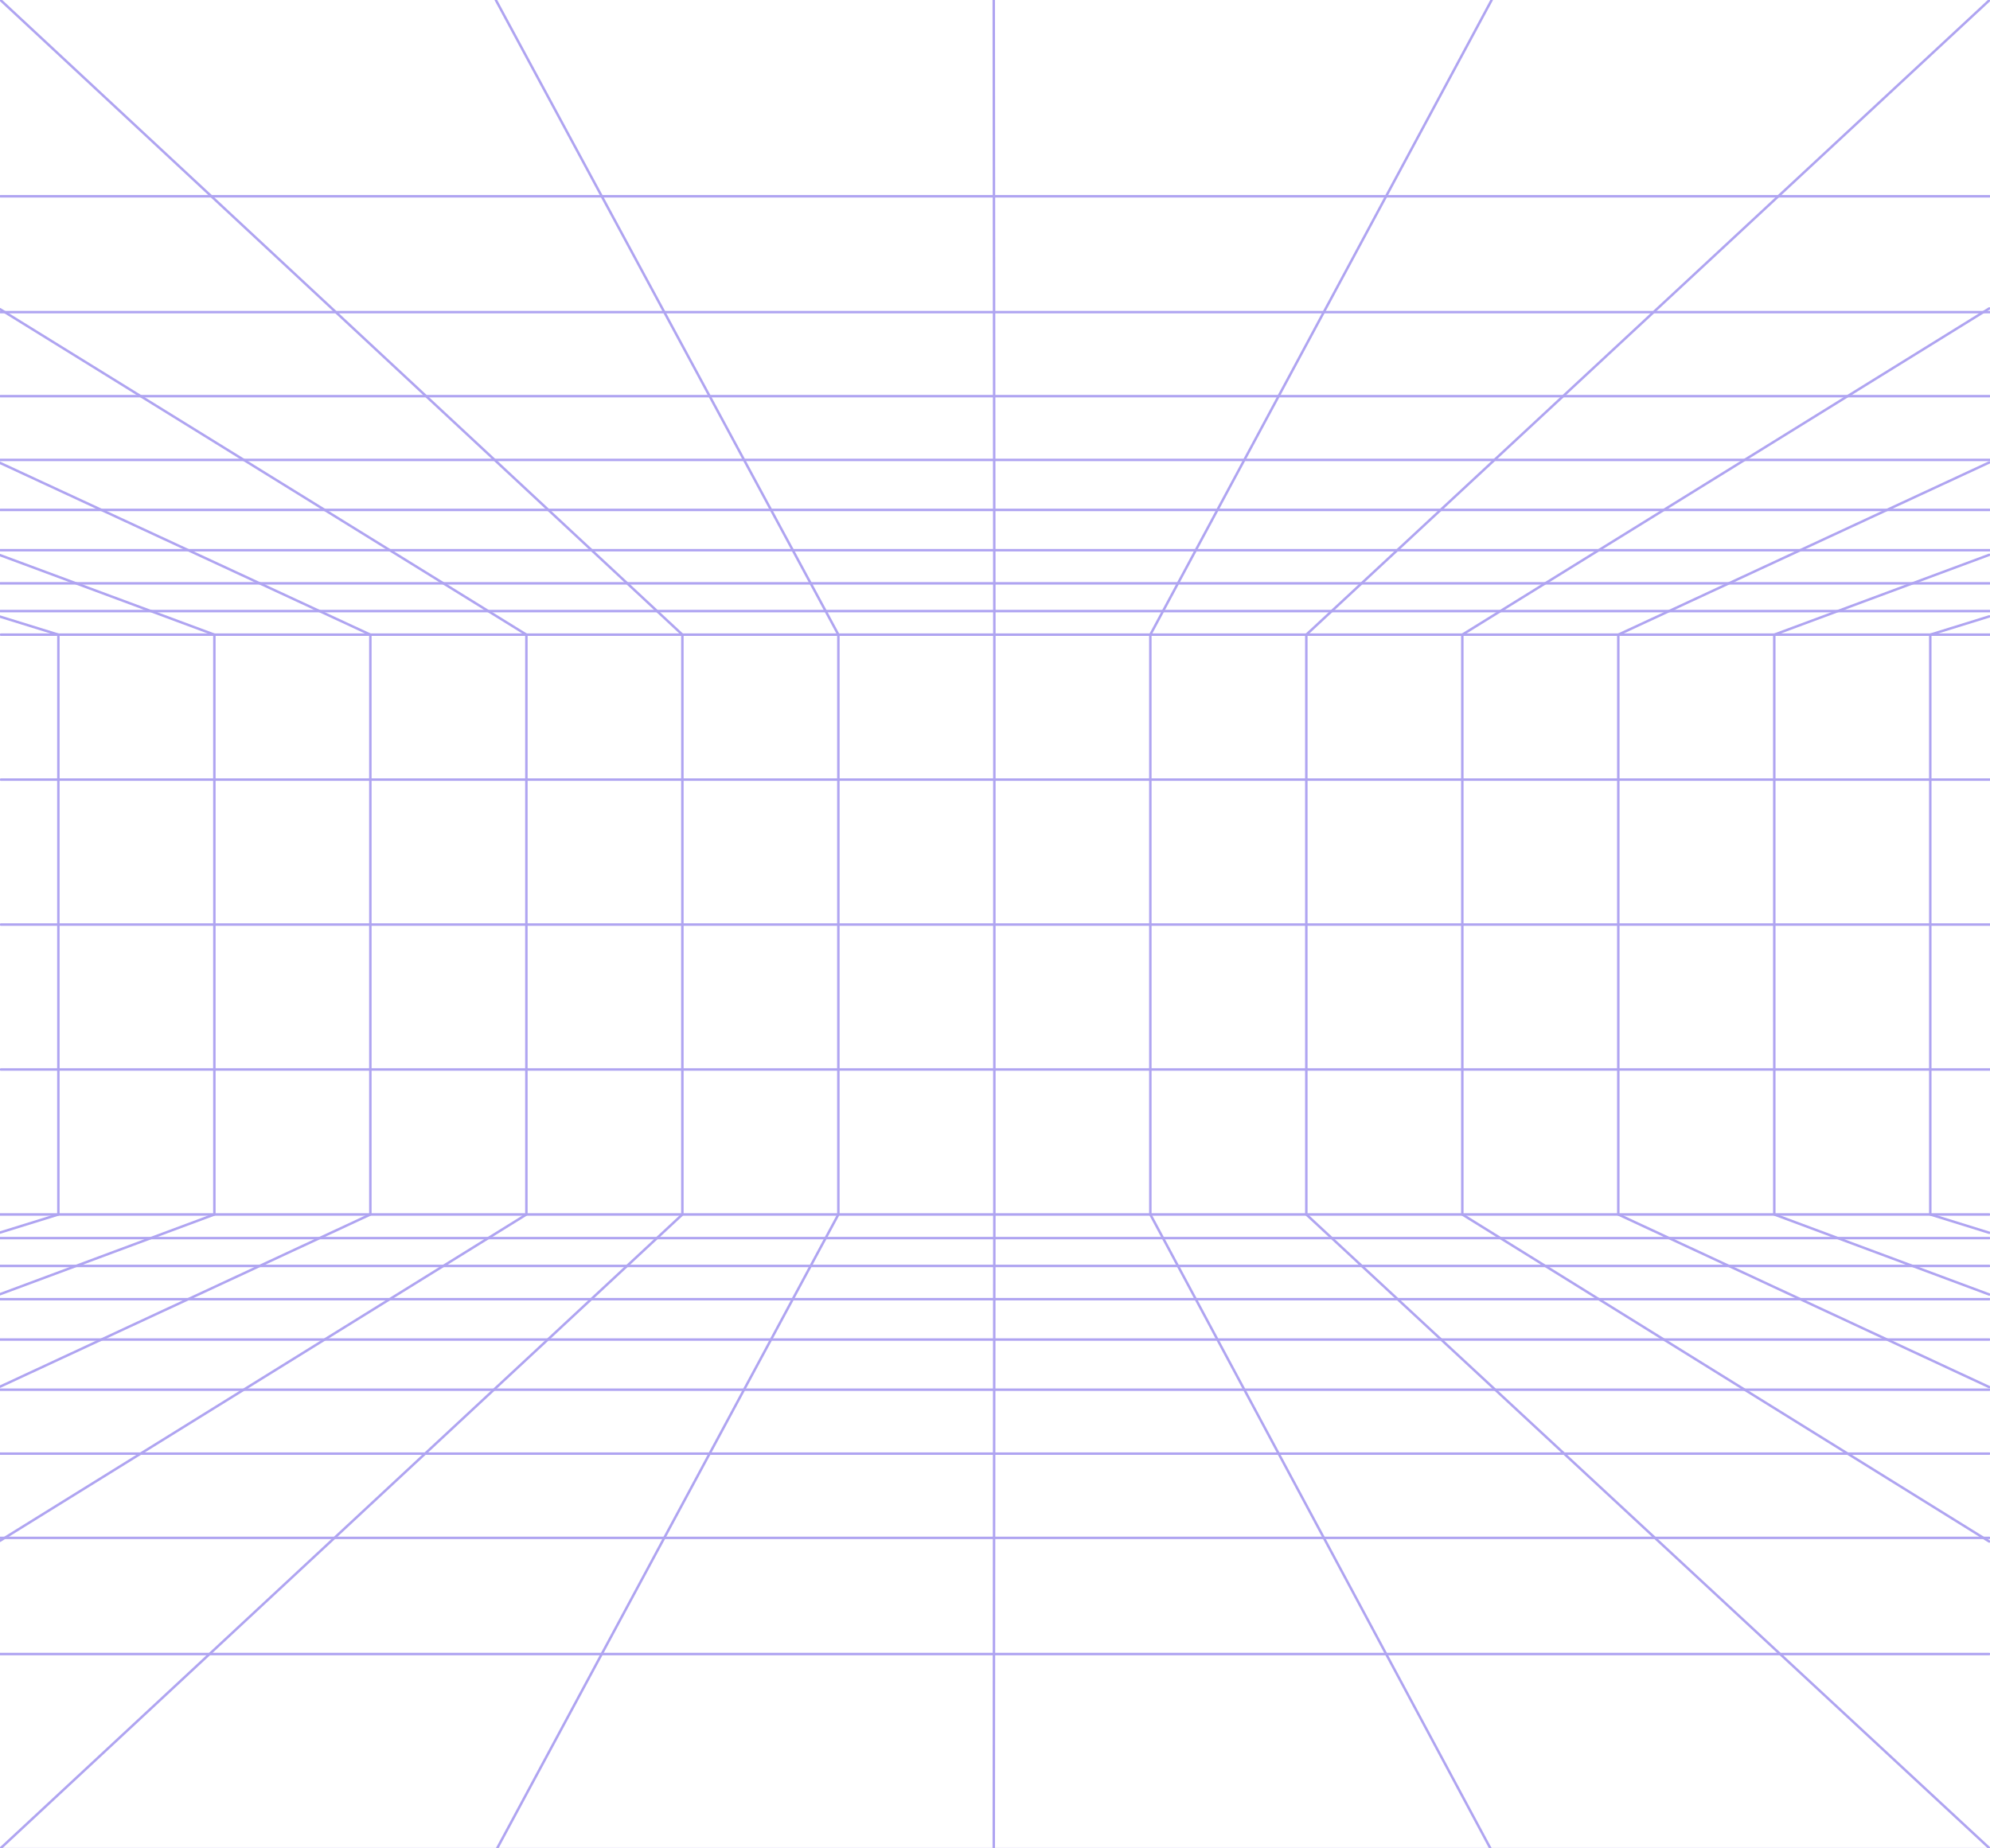 <svg width="323" height="300" viewBox="0 0 323 300" fill="none" xmlns="http://www.w3.org/2000/svg">
<g clip-path="url(#clip0_223_895)">
<path d="M322.939 0L212.032 103.031V197.156L322.939 300.065" stroke="#AFA4F1" stroke-width="0.4" stroke-linecap="round" stroke-linejoin="round"/>
<path d="M322.874 50.076L237.351 103.031L237.353 197.155L322.871 250.24" stroke="#AFA4F1" stroke-width="0.4" stroke-linecap="round" stroke-linejoin="round"/>
<path d="M322.873 100.069L313.307 103.031L313.308 197.154L322.87 200.122" stroke="#AFA4F1" stroke-width="0.4" stroke-linecap="round" stroke-linejoin="round"/>
<path d="M80.478 0L136.078 103.031L136.076 197.153L80.687 300.065" stroke="#AFA4F1" stroke-width="0.4" stroke-linecap="round" stroke-linejoin="round"/>
<path d="M322.873 75.076L262.669 103.031L262.67 197.155L322.87 225.178" stroke="#AFA4F1" stroke-width="0.4" stroke-linecap="round" stroke-linejoin="round"/>
<path d="M0.008 50.195L85.44 103.031L85.438 197.154L0.005 250.125" stroke="#AFA4F1" stroke-width="0.4" stroke-linecap="round" stroke-linejoin="round"/>
<path d="M0.002 75.143L60.114 103.031V197.156L0.003 225.112" stroke="#AFA4F1" stroke-width="0.4" stroke-linecap="round" stroke-linejoin="round"/>
<path d="M0.001 90.116L34.795 103.031V197.156L0.004 210.102" stroke="#AFA4F1" stroke-width="0.4" stroke-linecap="round" stroke-linejoin="round"/>
<path d="M0 100.099L9.475 103.031V197.156L0.004 200.093" stroke="#AFA4F1" stroke-width="0.4" stroke-linecap="round" stroke-linejoin="round"/>
<path d="M242.113 0L186.714 103.031V197.156L241.911 300.065" stroke="#AFA4F1" stroke-width="0.4" stroke-linecap="round" stroke-linejoin="round"/>
<path d="M322.873 90.072L287.987 103.031L287.99 197.155L322.87 210.144" stroke="#AFA4F1" stroke-width="0.4" stroke-linecap="round" stroke-linejoin="round"/>
<path d="M161.296 0L161.396 103.031V195.873L161.299 300.065" stroke="#AFA4F1" stroke-width="0.4" stroke-linecap="round" stroke-linejoin="round"/>
<path d="M0.076 0L110.758 103.031L110.757 197.155L0.076 300.065" stroke="#AFA4F1" stroke-width="0.4" stroke-linecap="round" stroke-linejoin="round"/>
<path d="M322.939 94.7H0.075" stroke="#AFA4F1" stroke-width="0.4" stroke-linecap="round" stroke-linejoin="round"/>
<path d="M322.939 89.318H0.075" stroke="#AFA4F1" stroke-width="0.4" stroke-linecap="round" stroke-linejoin="round"/>
<path d="M322.939 74.66H0.075" stroke="#AFA4F1" stroke-width="0.4" stroke-linecap="round" stroke-linejoin="round"/>
<path d="M322.939 31.865H0.075" stroke="#AFA4F1" stroke-width="0.4" stroke-linecap="round" stroke-linejoin="round"/>
<path d="M322.939 64.312H0.075" stroke="#AFA4F1" stroke-width="0.4" stroke-linecap="round" stroke-linejoin="round"/>
<path d="M322.939 82.779H0.075" stroke="#AFA4F1" stroke-width="0.4" stroke-linecap="round" stroke-linejoin="round"/>
<path d="M322.939 99.204H0.075" stroke="#AFA4F1" stroke-width="0.4" stroke-linecap="round" stroke-linejoin="round"/>
<path d="M322.939 50.67H0.075" stroke="#AFA4F1" stroke-width="0.4" stroke-linecap="round" stroke-linejoin="round"/>
<path d="M322.871 235.979H0.005" stroke="#AFA4F1" stroke-width="0.4" stroke-linecap="round" stroke-linejoin="round"/>
<path d="M322.871 225.602H0.005" stroke="#AFA4F1" stroke-width="0.4" stroke-linecap="round" stroke-linejoin="round"/>
<path d="M322.871 217.462H0.005" stroke="#AFA4F1" stroke-width="0.4" stroke-linecap="round" stroke-linejoin="round"/>
<path d="M322.871 249.658H0.005" stroke="#AFA4F1" stroke-width="0.4" stroke-linecap="round" stroke-linejoin="round"/>
<path d="M322.871 210.905H0.005" stroke="#AFA4F1" stroke-width="0.4" stroke-linecap="round" stroke-linejoin="round"/>
<path d="M322.871 205.51H0.005" stroke="#AFA4F1" stroke-width="0.4" stroke-linecap="round" stroke-linejoin="round"/>
<path d="M322.871 200.992H0.005" stroke="#AFA4F1" stroke-width="0.4" stroke-linecap="round" stroke-linejoin="round"/>
<path d="M322.871 268.517H0.005" stroke="#AFA4F1" stroke-width="0.4" stroke-linecap="round" stroke-linejoin="round"/>
<path d="M322.871 197.156H0.005" stroke="#AFA4F1" stroke-width="0.4" stroke-linecap="round" stroke-linejoin="round"/>
<path d="M0.149 103.03H323" stroke="#AFA4F1" stroke-width="0.4" stroke-linecap="round" stroke-linejoin="round"/>
<path d="M0.149 126.561H323" stroke="#AFA4F1" stroke-width="0.4" stroke-linecap="round" stroke-linejoin="round"/>
<path d="M0.149 150.091H323" stroke="#AFA4F1" stroke-width="0.4" stroke-linecap="round" stroke-linejoin="round"/>
<path d="M0.149 173.621H323" stroke="#AFA4F1" stroke-width="0.4" stroke-linecap="round" stroke-linejoin="round"/>
<mask id="mask0_223_895" style="mask-type:luminance" maskUnits="userSpaceOnUse" x="0" y="299" width="323" height="2">
<path fill-rule="evenodd" clip-rule="evenodd" d="M0.075 299.832H322.524V300.123H0.075V299.832Z" fill="white"/>
</mask>
<g mask="url(#mask0_223_895)">
<path d="M322.524 300.064H0.075" stroke="#AFA4F1" stroke-width="0.4" stroke-linecap="round" stroke-linejoin="round"/>
</g>
</g>
<defs>
<clipPath id="clip0_223_895">
<rect width="323" height="300" fill="white"/>
</clipPath>
</defs>
</svg>

